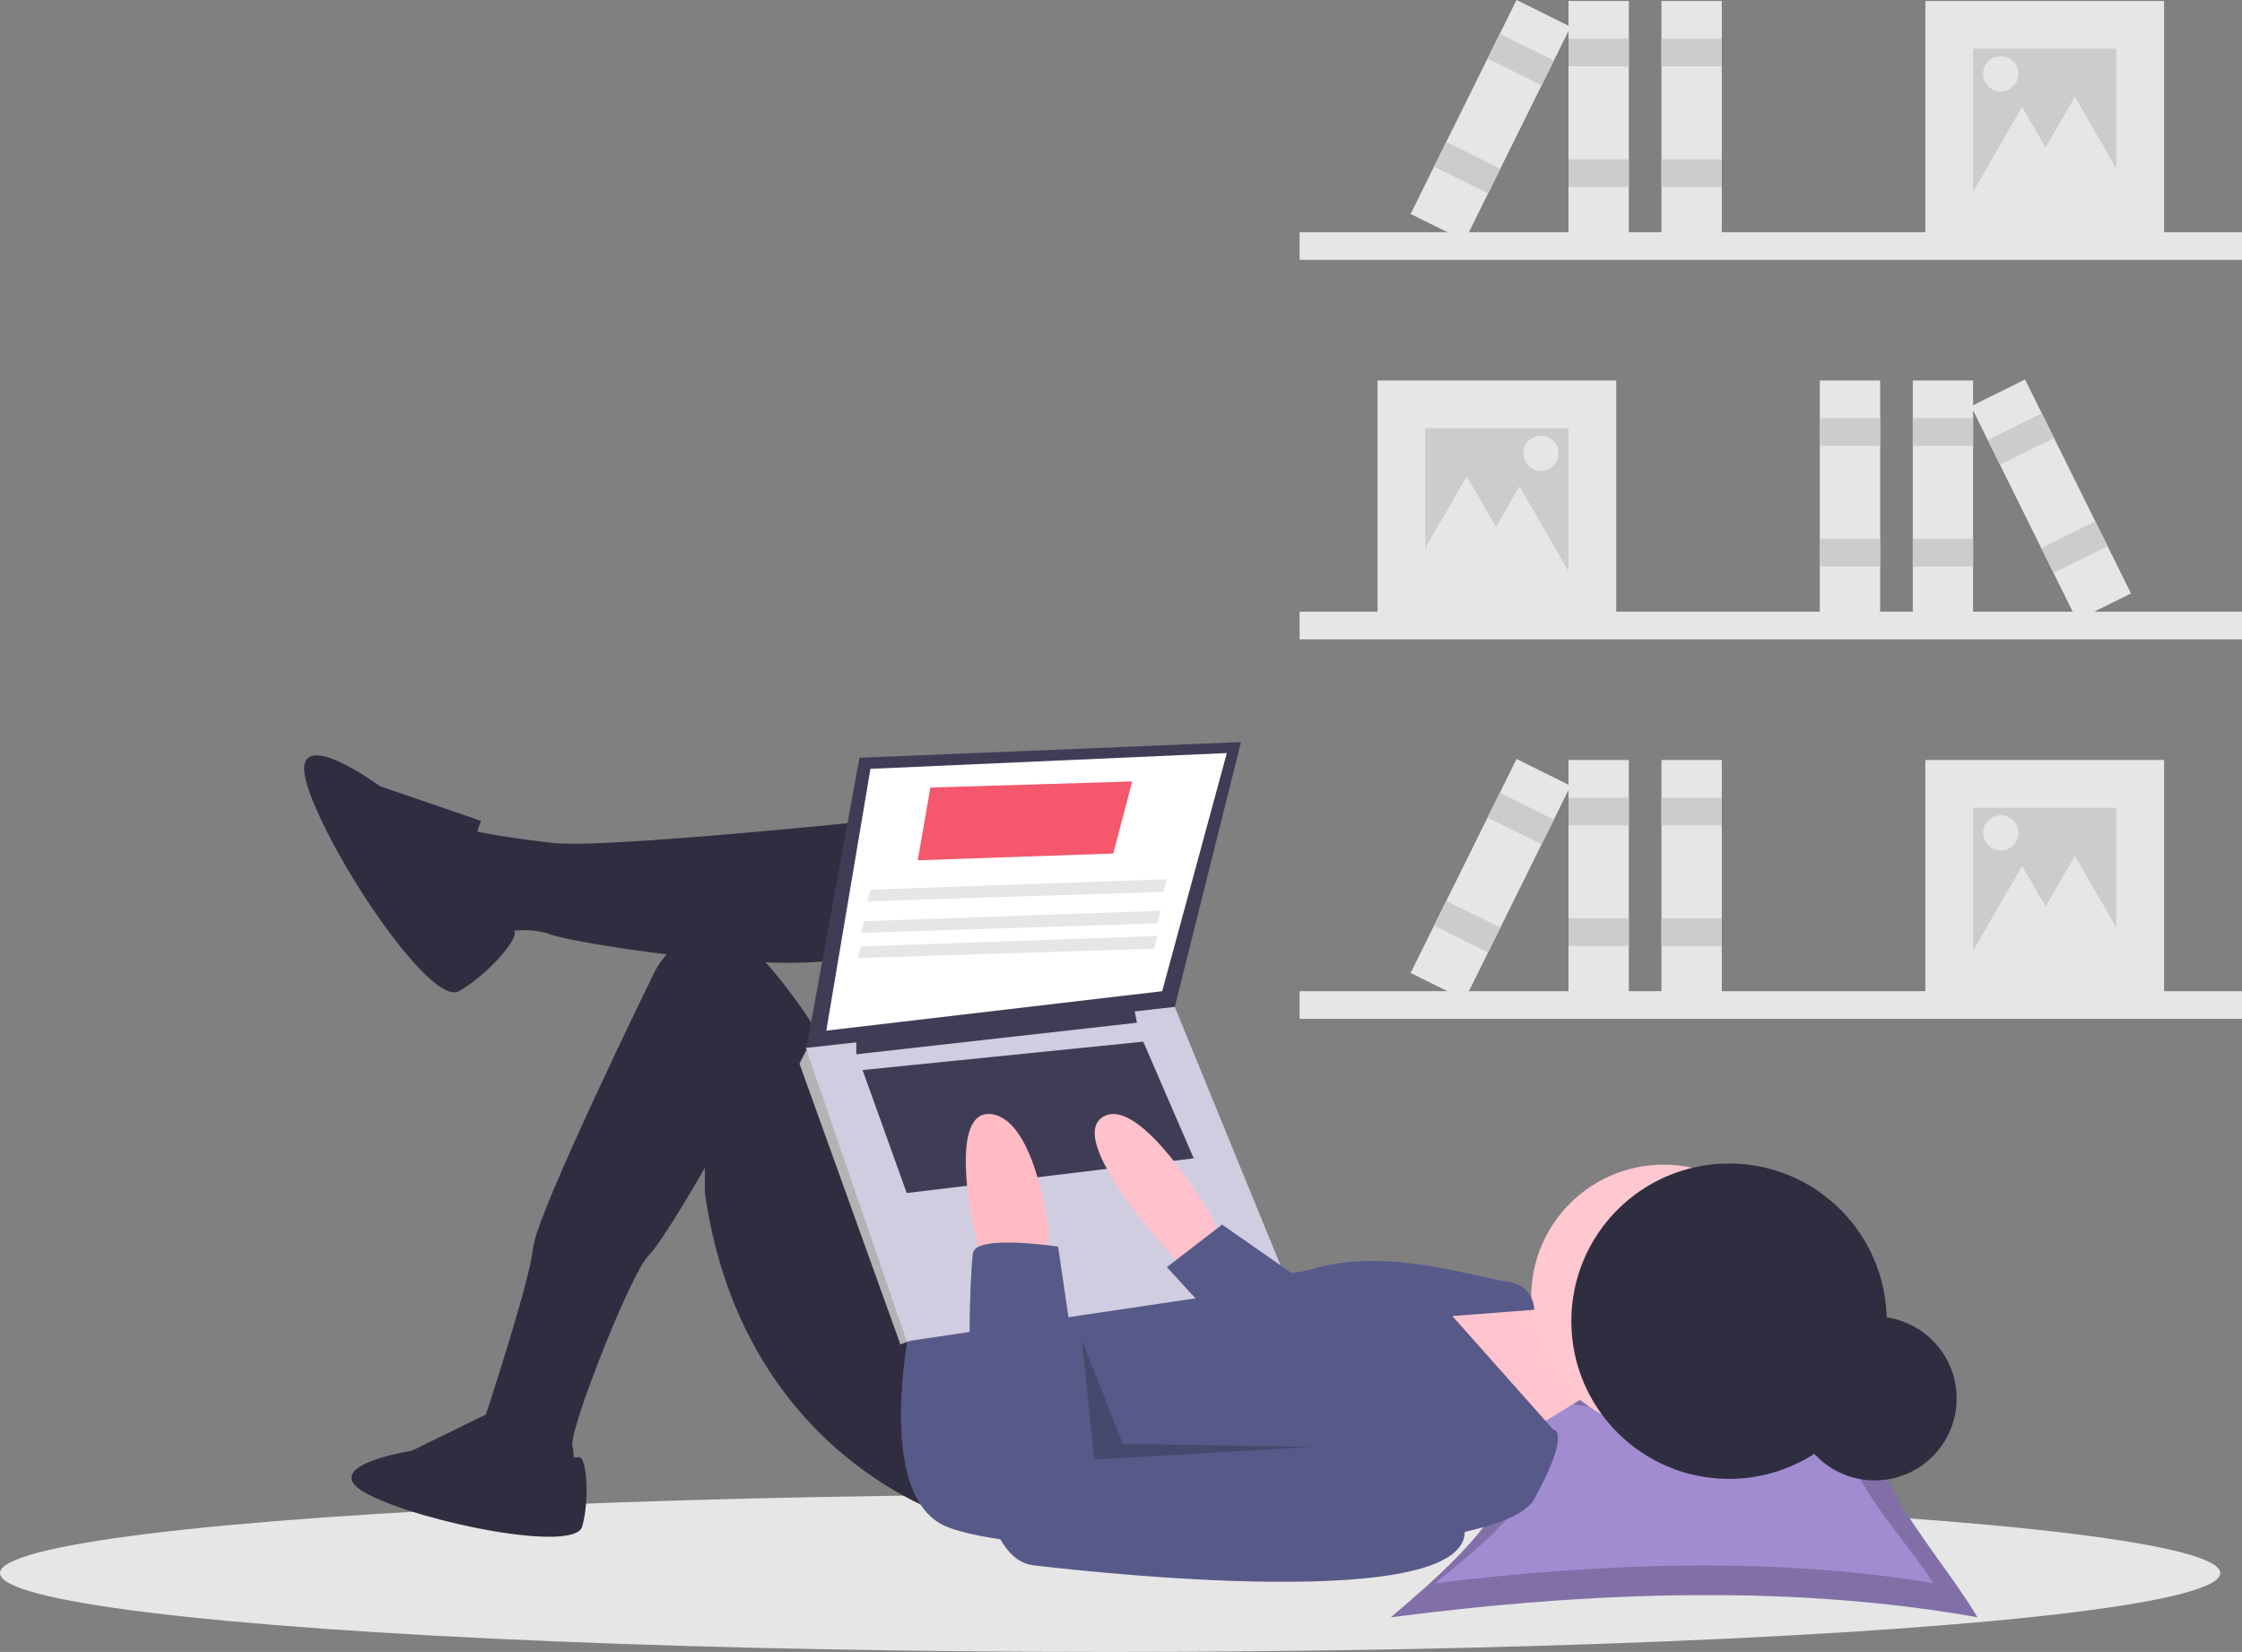 <svg id="b3df86d2-2022-47c6-a781-bb5144daf06b" data-name="Layer 1" width="802.027" height="590.916" viewBox="0 0 802.027 590.916" xmlns="http://www.w3.org/2000/svg">
  <rect x="0" y="0" width="802.027" height="590.916" fill="#808080" stroke="none"/>
  <defs></defs>
  <title>researching</title>
  <rect x="464.906" y="218.808" width="337.121" height="9.889" fill="#e6e6e6"></rect>
  <rect x="492.774" y="136.101" width="85.404" height="85.404" fill="#e6e6e6"></rect>
  <rect x="509.855" y="153.182" width="51.242" height="51.242" fill="#ccc"></rect>
  <rect x="684.259" y="136.101" width="21.576" height="85.404" fill="#e6e6e6"></rect>
  <rect x="684.259" y="149.586" width="21.576" height="9.889" fill="#ccc"></rect>
  <rect x="684.259" y="192.737" width="21.576" height="9.889" fill="#ccc"></rect>
  <rect x="650.997" y="136.101" width="21.576" height="85.404" fill="#e6e6e6"></rect>
  <rect x="650.997" y="149.586" width="21.576" height="9.889" fill="#ccc"></rect>
  <rect x="650.997" y="192.737" width="21.576" height="9.889" fill="#ccc"></rect>
  <rect x="921.902" y="290.643" width="21.576" height="85.404" transform="translate(-250.057 293.892) rotate(-26.34)" fill="#e6e6e6"></rect>
  <rect x="911.133" y="306.647" width="21.576" height="9.889" transform="translate(-241.523 286.855) rotate(-26.34)" fill="#ccc"></rect>
  <rect x="930.279" y="345.319" width="21.576" height="9.889" transform="translate(-256.694 299.365) rotate(-26.34)" fill="#ccc"></rect>
  <polygon points="524.688 170.382 535.554 189.201 546.419 208.02 524.688 208.02 502.958 208.02 513.823 189.201 524.688 170.382" fill="#e6e6e6"></polygon>
  <polygon points="543.567 173.978 554.432 192.797 565.298 211.616 543.567 211.616 521.837 211.616 532.702 192.797 543.567 173.978" fill="#e6e6e6"></polygon>
  <circle cx="551.209" cy="162.171" r="6.293" fill="#e6e6e6"></circle>
  <rect x="663.892" y="237.602" width="337.121" height="9.889" transform="translate(1465.919 330.551) rotate(-180)" fill="#e6e6e6"></rect>
  <rect x="887.741" y="154.895" width="85.404" height="85.404" transform="translate(1661.899 240.652) rotate(-180)" fill="#e6e6e6"></rect>
  <rect x="904.821" y="171.976" width="51.242" height="51.242" transform="translate(1661.899 240.652) rotate(-180)" fill="#ccc"></rect>
  <rect x="760.084" y="154.895" width="21.576" height="85.404" transform="translate(1342.757 240.652) rotate(-180)" fill="#e6e6e6"></rect>
  <rect x="760.084" y="168.38" width="21.576" height="9.889" transform="translate(1342.757 192.107) rotate(-180)" fill="#ccc"></rect>
  <rect x="760.084" y="211.531" width="21.576" height="9.889" transform="translate(1342.757 278.41) rotate(-180)" fill="#ccc"></rect>
  <rect x="793.347" y="154.895" width="21.576" height="85.404" transform="translate(1409.283 240.652) rotate(-180)" fill="#e6e6e6"></rect>
  <rect x="793.347" y="168.38" width="21.576" height="9.889" transform="translate(1409.283 192.107) rotate(-180)" fill="#ccc"></rect>
  <rect x="793.347" y="211.531" width="21.576" height="9.889" transform="translate(1409.283 278.41) rotate(-180)" fill="#ccc"></rect>
  <rect x="721.427" y="154.895" width="21.576" height="85.404" transform="translate(1101.754 545.015) rotate(-153.66)" fill="#e6e6e6"></rect>
  <rect x="732.197" y="170.9" width="21.576" height="9.889" transform="translate(1131.826 508.546) rotate(-153.66)" fill="#ccc"></rect>
  <rect x="713.051" y="209.571" width="21.576" height="9.889" transform="translate(1078.364 573.379) rotate(-153.66)" fill="#ccc"></rect>
  <polygon points="742.244 34.634 731.379 53.453 720.514 72.272 742.244 72.272 763.975 72.272 753.109 53.453 742.244 34.634" fill="#e6e6e6"></polygon>
  <polygon points="723.365 38.23 712.5 57.049 701.635 75.868 723.365 75.868 745.096 75.868 734.231 57.049 723.365 38.23" fill="#e6e6e6"></polygon>
  <circle cx="715.724" cy="26.424" r="6.293" fill="#e6e6e6"></circle>
  <rect x="663.892" y="509.097" width="337.121" height="9.889" transform="translate(1465.919 873.542) rotate(-180)" fill="#e6e6e6"></rect>
  <rect x="887.741" y="426.39" width="85.404" height="85.404" transform="translate(1661.899 783.643) rotate(-180)" fill="#e6e6e6"></rect>
  <rect x="904.821" y="443.471" width="51.242" height="51.242" transform="translate(1661.899 783.643) rotate(-180)" fill="#ccc"></rect>
  <rect x="760.084" y="426.39" width="21.576" height="85.404" transform="translate(1342.757 783.643) rotate(-180)" fill="#e6e6e6"></rect>
  <rect x="760.084" y="439.875" width="21.576" height="9.889" transform="translate(1342.757 735.097) rotate(-180)" fill="#ccc"></rect>
  <rect x="760.084" y="483.027" width="21.576" height="9.889" transform="translate(1342.757 821.4) rotate(-180)" fill="#ccc"></rect>
  <rect x="793.347" y="426.39" width="21.576" height="85.404" transform="translate(1409.283 783.643) rotate(-180)" fill="#e6e6e6"></rect>
  <rect x="793.347" y="439.875" width="21.576" height="9.889" transform="translate(1409.283 735.097) rotate(-180)" fill="#ccc"></rect>
  <rect x="793.347" y="483.027" width="21.576" height="9.889" transform="translate(1409.283 821.4) rotate(-180)" fill="#ccc"></rect>
  <rect x="721.427" y="426.39" width="21.576" height="85.404" transform="translate(981.294 1059.819) rotate(-153.66)" fill="#e6e6e6"></rect>
  <rect x="732.197" y="442.395" width="21.576" height="9.889" transform="translate(1011.366 1023.35) rotate(-153.66)" fill="#ccc"></rect>
  <rect x="713.051" y="481.067" width="21.576" height="9.889" transform="translate(957.904 1088.183) rotate(-153.66)" fill="#ccc"></rect>
  <polygon points="742.244 306.129 731.379 324.948 720.514 343.768 742.244 343.768 763.975 343.768 753.109 324.948 742.244 306.129" fill="#e6e6e6"></polygon>
  <polygon points="723.365 309.725 712.5 328.544 701.635 347.364 723.365 347.364 745.096 347.364 734.231 328.544 723.365 309.725" fill="#e6e6e6"></polygon>
  <circle cx="715.724" cy="297.919" r="6.293" fill="#e6e6e6"></circle>
  <ellipse cx="397.129" cy="562.711" rx="397.129" ry="28.205" fill="#e6e6e6"></ellipse>
  <path d="M906.373,733.048c-64.755-11.525-135.567-9.609-209.847,0,33.855-28.581,63.075-57.163,29.219-85.744,66.039,13.624,75.289,12.245,148.752,0C857.459,675.885,889.334,704.467,906.373,733.048Z" transform="translate(-198.987 -154.542)" fill="#a18cd1"></path>
  <path d="M906.373,733.048c-64.755-11.525-135.567-9.609-209.847,0,33.855-28.581,63.075-57.163,29.219-85.744,66.039,13.624,75.289,12.245,148.752,0C857.459,675.885,889.334,704.467,906.373,733.048Z" transform="translate(-198.987 -154.542)" opacity="0.2"></path>
  <path d="M890.578,720.854c-55.007-9.2-115.159-7.67-178.257,0C741.08,698.04,765.901,675.226,737.142,652.412c56.098,10.875,63.955,9.774,126.359,0C849.027,675.226,876.104,698.04,890.578,720.854Z" transform="translate(-198.987 -154.542)" fill="#a18cd1"></path>
  <circle cx="670.64" cy="500.244" r="29.309" fill="#2f2e41"></circle>
  <polygon points="537.591 466.249 557.899 469.634 568.053 498.967 538.72 517.019 504.873 466.249 536.463 466.249 537.591 466.249" style="fill: rgb(255, 196, 205);"></polygon>
  <circle cx="595.13" cy="463.993" r="47.385" style="fill: rgb(255, 199, 207);"></circle>
  <path d="M532.372,445.919s-115.077,12.41-135.385,10.154-29.333-4.513-29.333-4.513-13.539,18.051-6.769,25.949A48.822,48.822,0,0,0,374.423,488.791s12.41-3.385,21.436,0,100.411,18.051,116.205,4.513S532.372,445.919,532.372,445.919Z" transform="translate(-198.987 -154.542)" fill="#2f2e41"></path>
  <path d="M540.27,697.509s-75.59-21.436-89.128-116.205v-9.026S436.185,598.516,430.833,603.868c-6.205,6.205-28.205,62.051-27.077,67.693s0,7.897,0,7.897l-32.718-3.385V665.919s17.487-52.462,18.615-64.872,43.436-98.718,43.436-98.718,15.795-32.718,42.872,0,29.333,55.282,29.333,55.282l34.974,67.693Z" transform="translate(-198.987 -154.542)" fill="#2f2e41"></path>
  <path d="M371.038,448.175l-36.103-12.41s-33.846-24.821-25.949,0,44,78.975,54.154,73.334,22.366-19.643,19.644-21.668S362.013,470.739,371.038,448.175Z" transform="translate(-198.987 -154.542)" fill="#2f2e41"></path>
  <path d="M375.402,659.259l-29.144,14.233s-35.244,5.422-15.589,15.589,73.876,21.011,76.587,11.522,1.635-25.236-1.216-24.818S383.535,678.236,375.402,659.259Z" transform="translate(-198.987 -154.542)" fill="#2f2e41"></path>
  <path d="M525.603,623.048s-14.667,63.18,10.154,76.718S734.322,715.561,747.86,690.74s6.769-24.821,6.769-24.821l-36.103-40.616L747.86,623.048s0-9.026-10.154-10.154-41.744-12.41-68.821-4.513-42.872-15.795-42.872-15.795Z" transform="translate(-198.987 -154.542)" fill="#575a89"></path>
  <polygon points="307.437 271.069 288.257 375.993 420.258 360.198 443.95 265.428 307.437 271.069" fill="#3f3d56"></polygon>
  <polygon points="311.386 275.018 295.591 368.659 415.745 354.557 438.873 269.377 311.386 275.018" fill="#fff"></polygon>
  <polygon points="292.77 377.121 288.257 375.993 286.001 380.505 322.104 480.916 325.499 479.618 326.616 473.019 292.77 377.121" fill="#b3b3b3"></polygon>
  <polygon points="288.257 374.864 324.36 479.788 460.873 459.48 420.258 360.198 288.257 374.864" fill="#d0cde1"></polygon>
  <polygon points="306.309 371.48 306.309 377.121 406.719 365.839 405.591 360.198 306.309 371.48" fill="#3f3d56"></polygon>
  <polygon points="308.565 382.762 324.36 426.762 427.027 414.352 408.976 372.608 308.565 382.762" fill="#3f3d56"></polygon>
  <path d="M636.167,599.355l-3.385-9.026s-25.949-45.128-39.487-36.103,28.205,53.026,28.205,53.026h13.539Z" transform="translate(-198.987 -154.542)" style="fill: rgb(255, 193, 203);"></path>
  <path d="M550.423,606.124l-3.385-13.539s-9.026-41.744,6.769-39.487,20.308,41.744,20.308,41.744l-1.128,9.026Z" transform="translate(-198.987 -154.542)" style="fill: rgb(255, 186, 196);"></path>
  <path d="M577.501,600.483s-29.333-4.513-30.462,2.256-6.769,108.308,21.436,111.693,168.103,18.051,153.436-16.923-37.231-30.462-37.231-30.462L588.783,677.202Z" transform="translate(-198.987 -154.542)" fill="#575a89"></path>
  <polygon points="467.078 458.916 437.181 438.044 417.437 453.275 442.258 480.352 467.078 458.916" fill="#575a89"></polygon>
  <polygon points="386.976 479.224 391.488 522.096 469.335 517.583 401.642 516.455 386.976 479.224" opacity="0.2"></polygon>
  <circle cx="618.521" cy="472.603" r="56.41" fill="#2f2e41"></circle>
  <polygon points="328.309 307.736 398.258 305.301 405.027 279.531 332.822 281.71 328.309 307.736" style="fill: rgb(245, 87, 108);"></polygon>
  <polygon points="310.258 322.403 416.309 319.018 417.437 314.505 311.386 318.239 310.258 322.403" fill="#e6e6e6"></polygon>
  <polygon points="308.001 333.685 414.053 330.3 415.181 325.787 309.129 329.521 308.001 333.685" fill="#e6e6e6"></polygon>
  <polygon points="306.873 342.71 412.924 339.326 414.053 334.813 308.001 338.546 306.873 342.71" fill="#e6e6e6"></polygon>
</svg>